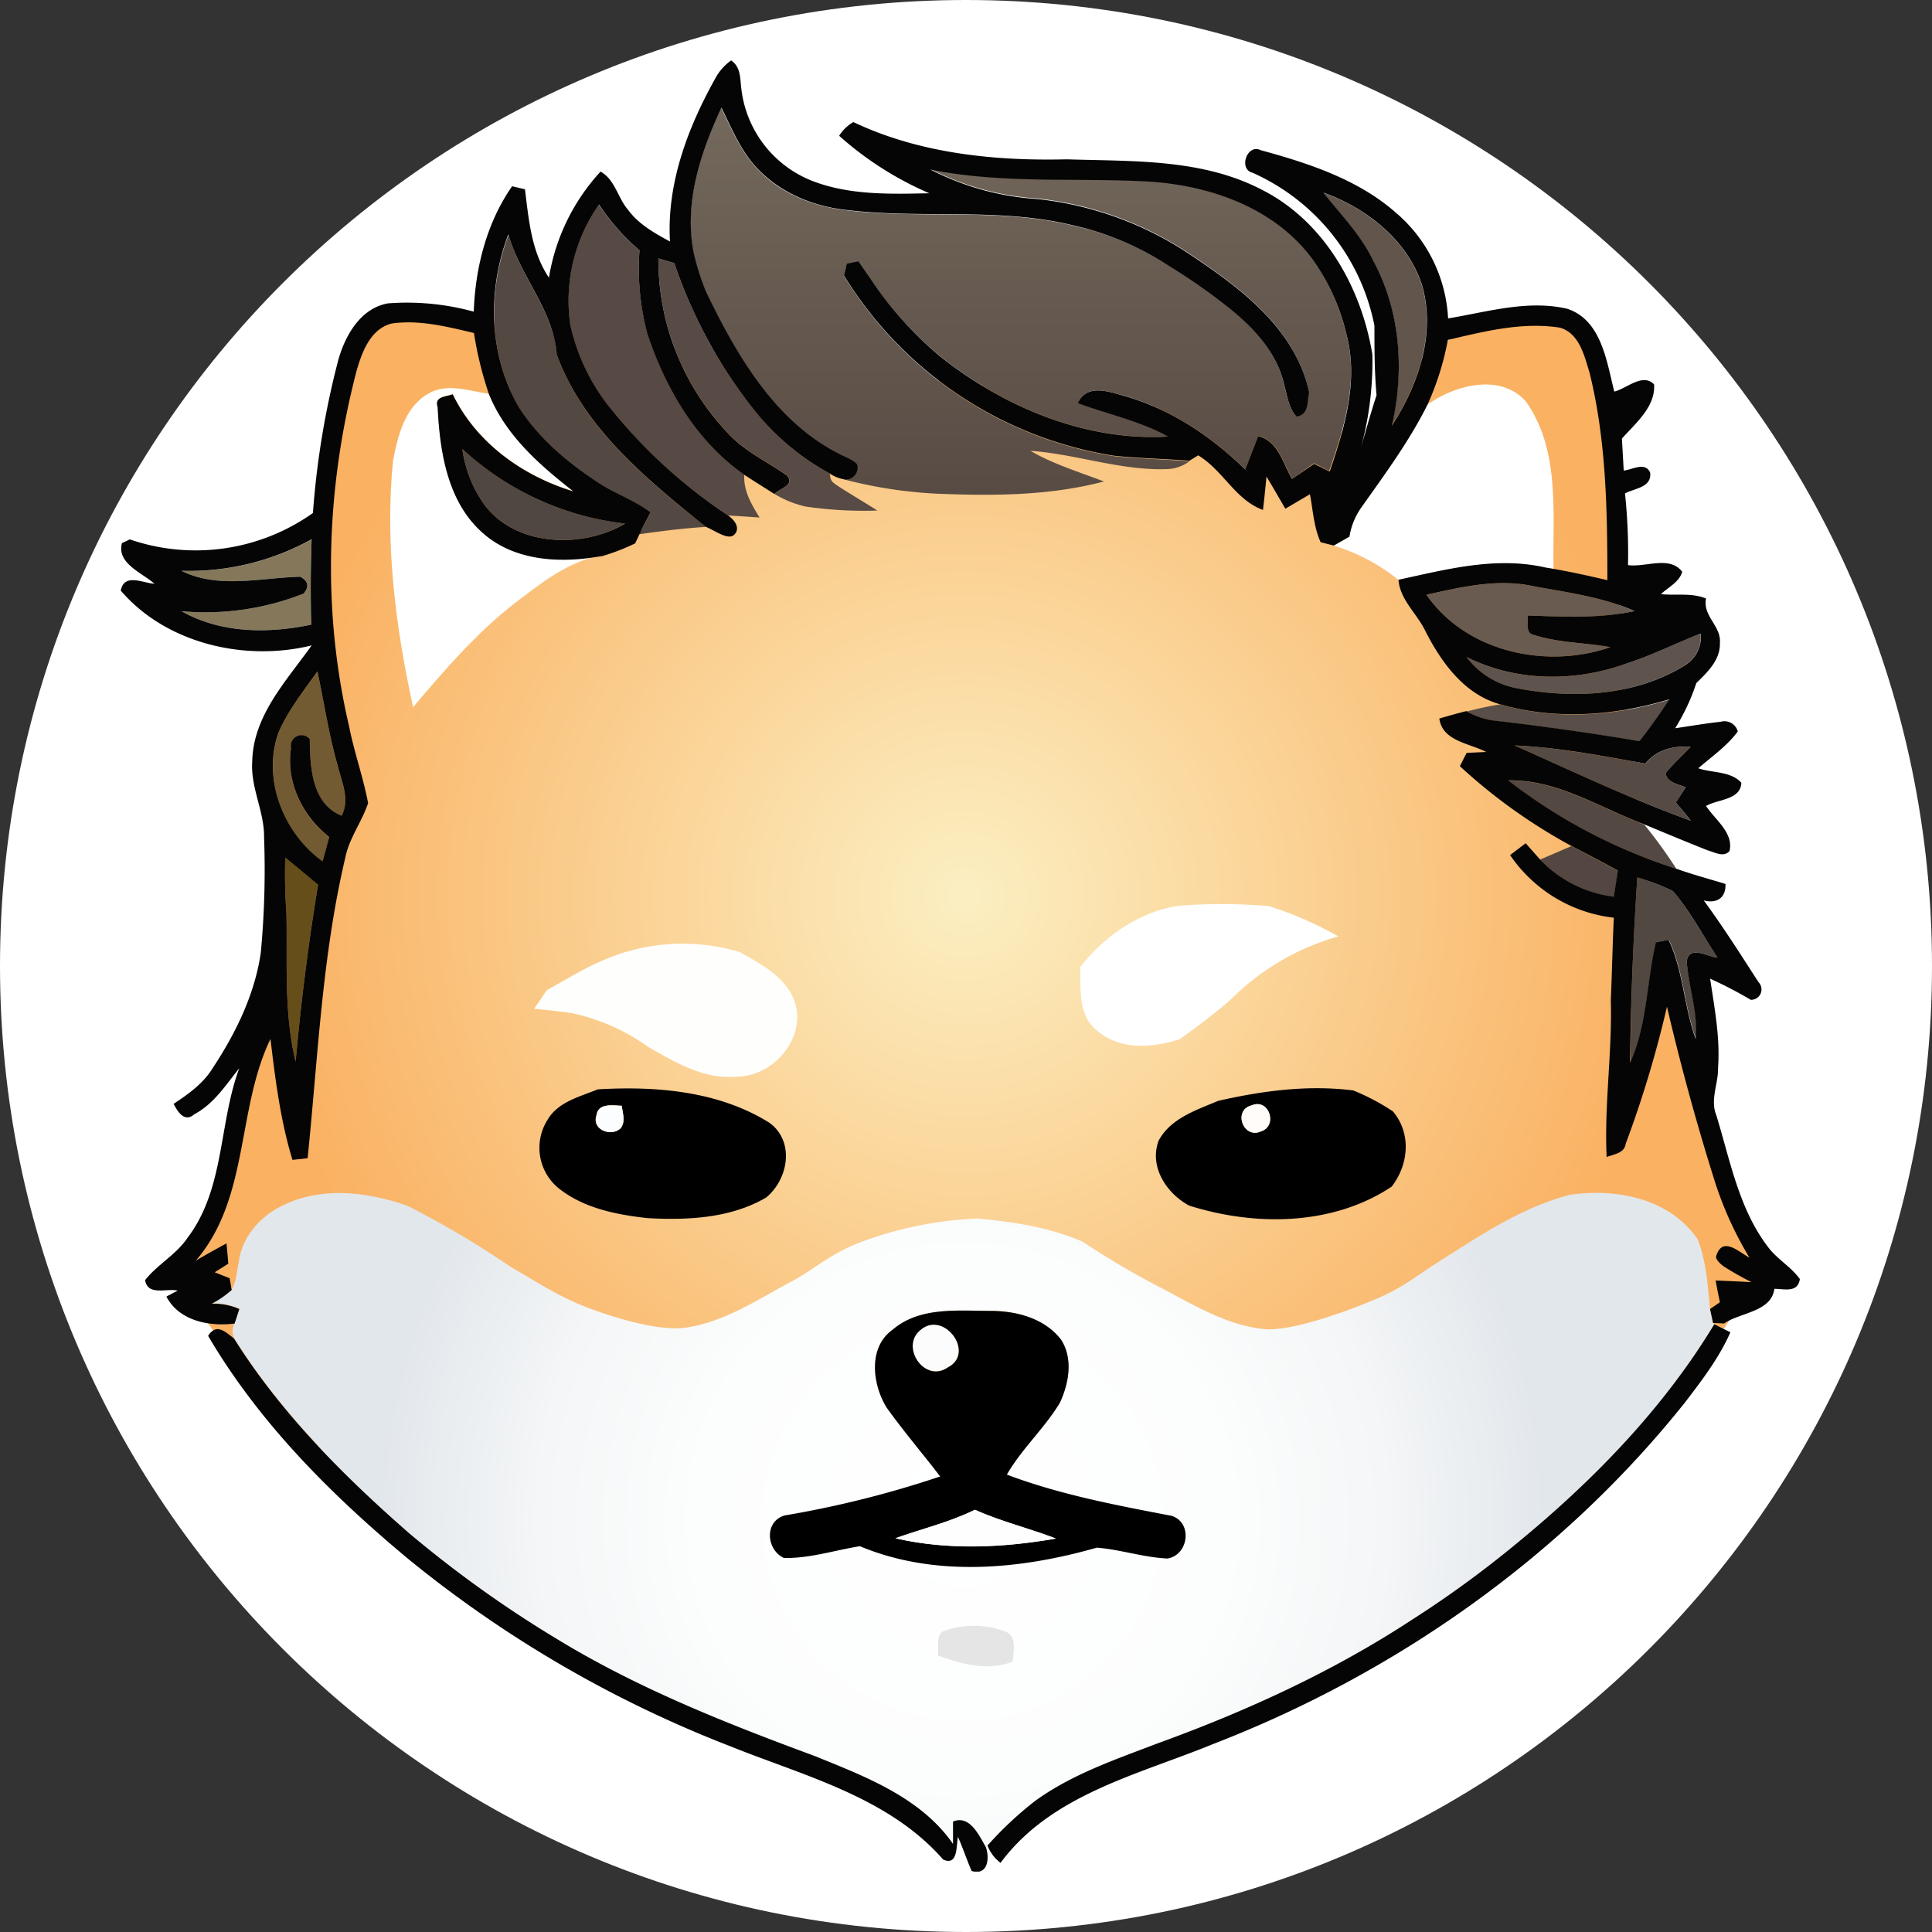 <svg fill="none" height="32" width="32" xmlns="http://www.w3.org/2000/svg">
    <rect width="100%" height="100%" fill="#333333" stroke="none"/>
    <defs>
        <radialGradient cx="0" cy="0" gradientTransform="translate(15.982 14.83) scale(11.578)" gradientUnits="userSpaceOnUse"
            id="elon__b"
            r="1">
            <stop stop-color="#FBEFC2" />
            <stop offset="1" stop-color="#FAB162" />
        </radialGradient>
        <radialGradient cx="0" cy="0" gradientTransform="translate(15.948 25.175) scale(9.598)" gradientUnits="userSpaceOnUse"
            id="elon__d"
            r="1">
            <stop stop-color="#fff" />
            <stop offset=".46" stop-color="#FCFDFD" />
            <stop offset=".73" stop-color="#F4F6F7" />
            <stop offset=".95" stop-color="#E6EAEE" />
            <stop offset="1" stop-color="#E2E7EB" />
        </radialGradient>
        <linearGradient gradientUnits="userSpaceOnUse" id="elon__c" x1="16.909" x2="16.909" y1="1.783"
            y2="8.192">
            <stop stop-color="#74695C" />
            <stop offset="1" stop-color="#584B44" />
        </linearGradient>
        <clipPath id="elon__a">
            <path d="M0 0h27.81v30H0z" fill="#fff" transform="translate(2 1)" />
        </clipPath>
    </defs>
    <path d="M32 16c0 8.837-7.163 16-16 16S0 24.837 0 16 7.163 0 16 0s16 7.163 16 16Z"
        fill="#fff" />
    <g clip-path="url(#elon__a)">
        <path d="M4.966 23.734c-.488-.548-1.397-1.644-1.397-1.644s-.626-.88-.83-.96a6.78 6.78 0 0 1 .168-.171c.256-.253.545-.54.684-.945.15-.447.266-.903.35-1.367.057-.28.115-.567.188-.843 0 0 .473-2.752.473-3.576v-.233a3.538 3.538 0 0 0-.105-.82c-.068-.327-.132-.636-.059-.93.08-.355.293-.655.527-.976.098-.135.196-.275.293-.421 0 0 .177-2.87.21-3.097.09-.63.184-1.28.378-1.884.053-.156.214-.538.545-.64.094-.02.19-.03.286-.03.234.011.466.044.693.099.123.024.251.049.379.068 0 0 14.51 1.733 14.495 1.826.03.61.21.69.57.13 0 0 .274-2.195 3.018-2.05.593.14.914.916.99 4.393-.017.836.182 4.733 1.505 9.091 0 0 .168 1.146.414 1.592.135.228.3.438.488.625l-.72 1.102-.415.307S6.99 25.948 4.966 23.734Z"
            fill="url(#elon__b)" />
        <path d="M21.918 3.191c.72.26 1.403.795 1.637 1.548.223.8-.068 1.645-.506 2.315.216-.918.142-1.912-.314-2.75-.197-.42-.53-.75-.817-1.113Z"
            fill="#61554C" />
        <path d="m10.905 4.28.263.077a8.115 8.115 0 0 0 1.347 2.466c.34.416.756.763 1.228 1.02.013.056 0 .09.053.145.052.056.536.338.735.468a6.662 6.662 0 0 1-1.187-.066 1.738 1.738 0 0 1-.515-.208c.092-.097.345-.141.209-.305-.326-.23-.702-.4-.976-.7a4.171 4.171 0 0 1-1.157-2.897Z"
            fill="#584A45" />
        <path d="M22.3 5.538a3.477 3.477 0 0 0-.555-1.239c-.64-.879-1.752-1.257-2.804-1.306-1.18-.053-2.37.045-3.535-.196a4.482 4.482 0 0 0 1.763.489 5.621 5.621 0 0 1 2.587.953c.824.552 1.7 1.22 1.923 2.245-.034.156 0 .373-.208.404-.132-.144-.154-.343-.205-.522-.12-.552-.532-.976-.963-1.315a9.895 9.895 0 0 0-.93-.648 4.822 4.822 0 0 0-1.616-.67c-1.217-.292-2.476-.103-3.71-.247-.535-.057-1.068-.256-1.454-.639-.306-.293-.465-.689-.649-1.06-.342.747-.62 1.57-.459 2.4.05.22.119.436.205.645.51 1.06 1.153 2.181 2.254 2.715.157.069.105.38.023.39a7.494 7.494 0 0 0 1.55.24c.925.038 1.867.035 2.768-.202-.41-.158-.836-.285-1.218-.508.76.054 1.495.33 2.263.303a.657.657 0 0 0 .372-.13c-.42-.035-.842-.04-1.26-.086a6.429 6.429 0 0 1-4.462-2.983c.01-.05.034-.15.045-.196l.195-.039.202.293c.32.477.707.905 1.15 1.271 1.056.844 2.408 1.408 3.776 1.33-.467-.261-.995-.367-1.493-.552.142-.333.518-.19.781-.119.76.22 1.43.67 1.993 1.217l.214-.553c.332.08.408.45.56.708l.362-.258.25.127c.252-.721.489-1.498.285-2.262Z"
            fill="url(#elon__c)" />
        <path d="M12.328 7.862c-.794-.557-1.299-1.424-1.601-2.329a4.16 4.16 0 0 1-.135-1.388 3.567 3.567 0 0 1-.673-.756 2.77 2.77 0 0 0-.475 1.997c.103.463.302.898.586 1.278a8.577 8.577 0 0 0 2.027 1.874c.174.01.35.021.524.034-.134-.218-.27-.444-.253-.71Z"
            fill="#574A44" />
        <path d="M10.592 8.848c.364-.052.73-.098 1.098-.121-.98-.789-2.022-1.633-2.465-2.845-.056-.747-.607-1.29-.802-1.993-.352.929-.33 2.014.183 2.88.325.501.794.89 1.288 1.219.278.195.608.293.879.502-.051.097-.098.195-.149.293-.012.013-.032.047-.032.065Zm14.39 4.079c.819-.012 1.511.452 2.252.73.191.234.369.48.532.734a8.995 8.995 0 0 1-2.784-1.464Z"
            fill="#544842" />
        <path d="M7.657 7.435a4.763 4.763 0 0 0 2.698 1.236c-.718.425-1.862.39-2.37-.365a2.095 2.095 0 0 1-.328-.87Z"
            fill="#514742" />
        <path d="M3.007 9.455a4.178 4.178 0 0 0 2.157-.522c-.024.47-.017.942-.008 1.413-.713.15-1.498.145-2.148-.222a4.421 4.421 0 0 0 2.019-.293c.097-.111.084-.205-.055-.28-.647.019-1.356.21-1.965-.096Z"
            fill="#85775A" />
        <path d="M23.627 9.85c.578-.125 1.171-.269 1.767-.142.566.106 1.149.182 1.68.414-.586.127-1.182.093-1.773.073.02.107-.048.3.11.324.407.13.842.125 1.262.2-1.058.368-2.388.083-3.046-.868Z"
            fill="#695B50" />
        <path d="M26.887 11.008c.44-.137.851-.347 1.28-.514a.55.55 0 0 1-.274.533c-.806.497-1.81.548-2.723.381a1.345 1.345 0 0 1-.879-.525c.801.405 1.753.416 2.596.125Z"
            fill="#5F534D" />
        <path d="M4.613 12.136c.16-.368.412-.683.645-1.011.112.52.19 1.046.335 1.562.066.272.206.558.066.83-.495-.195-.524-.808-.528-1.27a.179.179 0 0 0-.311.153c-.085.567.195 1.125.633 1.47-.037.134-.072.268-.11.402-.651-.468-1-1.36-.73-2.136Z"
            fill="#725B32" />
        <path d="M24.847 11.667c.92.267 1.901.195 2.81-.08-.152.239-.32.47-.493.694a46.378 46.378 0 0 0-2.36-.335 1.223 1.223 0 0 1-.509-.163c.177-.043.362-.088.552-.116Z"
            fill="#594F48" />
        <path d="M25.085 12.347c.73.03 1.45.178 2.169.3.186-.231.46-.294.748-.278-.139.145-.285.283-.414.436.025.17.208.179.332.238l-.162.248c.08.098.167.196.249.303-.997-.358-1.955-.816-2.922-1.247Z"
            fill="#564B44" />
        <path d="M26.027 14.014c.26.135.518.269.773.411l-.069.432a2.024 2.024 0 0 1-1.223-.62c.174-.073.346-.149.52-.223Z"
            fill="#544741" />
        <path d="M4.725 14.204c.183.148.363.298.543.449a39.85 39.85 0 0 0-.371 2.929c-.195-.797-.137-1.629-.152-2.441a9.055 9.055 0 0 1-.02-.938Z"
            fill="#664E1B" />
        <path d="M27.12 14.533c.2.058.396.133.585.224.293.334.497.734.742 1.103-.163-.016-.474-.211-.51.067.042.428.195.844.154 1.28-.196-.533-.205-1.138-.451-1.643l-.208.044c-.155.662-.142 1.367-.428 1.995a51.98 51.98 0 0 1 .115-3.07Z"
            fill="#514842" />
        <path d="M9.067 18.551c.174-.302.534-.384.834-.508.97-.057 2.005.028 2.847.556.418.31.311.93-.057 1.235-.586.344-1.298.379-1.963.342-.522-.057-1.074-.166-1.49-.507a.865.865 0 0 1-.171-1.118Zm.813-.08c-.083.236.234.364.396.22.091-.11.037-.25.022-.376-.148-.005-.39-.05-.418.156Zm10.299-.238c.732-.166 1.485-.267 2.235-.172.23.093.45.209.657.347.308.365.263.878-.02 1.246-.976.65-2.264.66-3.356.314-.374-.202-.664-.642-.505-1.074.196-.37.627-.509.989-.661Zm.55.076c-.313.08-.137.568.162.428.277-.092.126-.553-.162-.428Z"
            fill="#010001" />
        <path d="M23.64 6.707c.451-.332 1.217-.533 1.635-.055.569.804.44 1.844.456 2.772l-.135-.02c-.816-.187-1.634.03-2.43.204a3.14 3.14 0 0 0-1.074-.57l.259-.147a1.14 1.14 0 0 1 .195-.481c.387-.551.79-1.098 1.093-1.703Zm-5.748 9.309c.404-.513.977-.913 1.628-1.014a9.35 9.35 0 0 1 1.498.006c.4.127.785.295 1.15.502a4.078 4.078 0 0 0-1.784 1.046c-.268.235-.555.449-.845.657-.447.142-.977.187-1.358-.135-.33-.246-.28-.7-.289-1.062Z"
            fill="#fff" />
        <path d="M7.089 6.523c.312-.188.683-.046 1.01 0 .276.684.834 1.172 1.399 1.614-.84-.255-1.611-.805-1.999-1.609-.114.043-.31.034-.25.213.035.732.16 1.556.734 2.072.497.454 1.219.513 1.855.415-.503.123-.913.462-1.316.765-.635.495-1.162 1.109-1.68 1.72-.292-1.338-.469-2.717-.332-4.086.079-.407.193-.882.579-1.104Z"
            fill="#FEFFFE" />
        <path d="M9.891 15.95a3.306 3.306 0 0 1 2.36-.182c.385.218.848.459.941.935.098.575-.425 1.134-1.002 1.13-.536.046-1.01-.24-1.456-.494a3.35 3.35 0 0 0-1.256-.557c-.21-.033-.42-.052-.632-.075.075-.098.141-.206.213-.309.277-.149.545-.318.832-.449Z"
            fill="#FEFFFD" />
        <path d="M9.88 18.471c.03-.207.27-.16.418-.156.015.126.07.266-.022.377-.162.143-.479.015-.396-.22Z"
            fill="#FCFDFE" />
        <path d="M20.729 18.31c.293-.127.44.335.162.427-.299.14-.475-.349-.162-.428Z"
            fill="#FFFCF9" />
        <path d="M15.256 22.02c.385-.312.906.39.439.63-.388.267-.802-.365-.439-.63Z"
            fill="#FCFCFC" />
        <path d="m28.374 21.916-.051-.23c-.038-.391-.06-.79-.204-1.16-.467-.678-1.343-.847-2.113-.737-.822.212-1.527.7-2.235 1.147-.358.23-.574.417-1.03.6 0 0-1.15.495-1.757.482-.64-.05-1.2-.397-1.758-.69a13.285 13.285 0 0 1-1.292-.76c-.546-.24-1.147-.33-1.736-.385a6.226 6.226 0 0 0-1.98.405c-.512.205-.755.458-1.149.659-.53.287-1.05.63-1.66.735-.586.116-1.71-.337-1.71-.337-.458-.177-.825-.422-1.251-.668a15.016 15.016 0 0 0-1.695-1.003c-.656-.232-1.42-.327-2.065-.01-.373.173-.69.53-.735.954-.034.147-.037.31-.115.444-.101.09-.212.166-.331.228.157-.006.313.024.458.088l-.08.24a.293.293 0 0 0-.032.117.265.265 0 0 0 .027.135c.773 1.229 1.809 2.269 2.896 3.222a19.192 19.192 0 0 0 2.477 1.77c1.332.81 2.788 1.385 4.246 1.924.835.34 1.757.684 2.291 1.456v-.37c.276-.117.434.23.547.42l.023-.024c.238-.267.5-.513.782-.733.613-.448 1.34-.692 2.041-.96 1.472-.534 2.905-1.19 4.215-2.051.6-.383 1.174-.803 1.723-1.256 1.269-1.04 2.428-2.229 3.278-3.638l-.025-.014Zm-11.601 5.606c-.413.16-.843.044-1.24-.103.018-.13-.025-.275.061-.39a1.464 1.464 0 0 1 1.045-.013c.216.077.146.335.134.506Zm2.57-1.71c-.397-.018-.782-.149-1.172-.18-1.27.363-2.683.495-3.925-.024-.418.067-.832.203-1.258.195-.293-.137-.328-.602.01-.704a16.92 16.92 0 0 0 2.574-.644c-.293-.383-.609-.753-.89-1.146-.234-.385-.31-.997.106-1.289.445-.378 1.067-.308 1.61-.308.433 0 .895.12 1.171.473.207.314.133.727-.016 1.049-.255.422-.631.76-.88 1.19.88.332 1.811.507 2.735.684.355.117.28.647-.066.703Z"
            fill="url(#elon__d)" />
        <path d="M14.79 22.02c.446-.378 1.068-.308 1.61-.308.434 0 .896.12 1.172.473.207.314.133.727-.017 1.049-.254.422-.63.76-.878 1.19.878.332 1.81.507 2.734.684.348.119.273.649-.073.706-.396-.018-.78-.149-1.171-.18-1.27.363-2.683.495-3.925-.024-.418.067-.832.204-1.258.195-.293-.137-.328-.602.01-.704a16.926 16.926 0 0 0 2.578-.646c-.293-.383-.609-.753-.89-1.146-.233-.385-.308-.997.108-1.289Zm.468 0c-.363.269.05.898.439.63.465-.237-.056-.942-.44-.63h.001Zm.89 2.987c-.42.206-.878.315-1.316.472.88.202 1.78.157 2.658.005-.445-.172-.91-.282-1.343-.478l.002.001Z"
            fill="#000" />
        <path d="M29.262 20.625c-.467-.63-.609-1.42-.835-2.155-.105-.257.036-.523.029-.782.037-.497-.058-.989-.131-1.478.23.104.455.221.673.35a.172.172 0 0 0 .128-.293c-.293-.454-.586-.917-.907-1.353.218.056.37-.044.36-.273-.27-.083-.545-.156-.813-.252a8.997 8.997 0 0 1-2.784-1.464c.819-.013 1.511.452 2.252.729.352.146.702.293 1.058.433.11.03.26.12.355.008.069-.303-.241-.518-.39-.746.195-.113.574-.097.585-.384-.177-.196-.48-.159-.713-.24.225-.196.477-.368.654-.61a.228.228 0 0 0-.284-.16c-.252.027-.502.071-.753.107.146-.234.264-.485.35-.747.184-.181.399-.384.391-.662.026-.285-.288-.445-.23-.74-.233-.097-.5-.047-.746-.072.122-.118.3-.195.352-.37-.207-.273-.604-.071-.898-.111a9.434 9.434 0 0 0-.05-1.187c.154-.085.45-.098.416-.347-.085-.183-.293-.045-.437-.032l-.03-.53c.226-.254.558-.527.533-.897-.188-.195-.453.068-.659.119-.128-.501-.212-1.185-.78-1.372-.656-.152-1.326.053-1.973.16a2.465 2.465 0 0 0-.86-1.747c-.629-.555-1.45-.823-2.245-1.04-.226-.111-.372.319-.132.375a3.515 3.515 0 0 1 2.017 2.532c0 .384 0 .768.035 1.152-.117.357-.214.724-.322 1.085.18-.568.265-1.162.253-1.758-.181-1.113-.803-2.215-1.838-2.734-.992-.514-2.14-.465-3.222-.5-1.201.029-2.441-.097-3.537-.617a.675.675 0 0 0-.235.227c.443.396.947.717 1.493.952-.64.013-1.303.034-1.913-.195a1.869 1.869 0 0 1-1.2-1.535c-.022-.17-.007-.361-.169-.47a.867.867 0 0 0-.26.293c-.46.824-.809 1.747-.753 2.706-.256-.138-.518-.285-.694-.524-.173-.2-.213-.498-.456-.634a3.4 3.4 0 0 0-.855 1.757c-.293-.434-.334-.964-.397-1.464l-.213-.05c-.42.603-.61 1.348-.635 2.077a4.173 4.173 0 0 0-1.424-.137c-.454.083-.707.533-.821.942a14.027 14.027 0 0 0-.419 2.53 3.356 3.356 0 0 1-3.033.437l-.13.062c-.091.335.331.488.538.673-.192-.011-.5-.183-.558.113.753.879 2.058 1.18 3.162.908-.416.586-.967 1.159-.984 1.918-.032.435.202.831.196 1.264.023.635.005 1.27-.054 1.903-.098.688-.412 1.332-.792 1.908-.156.26-.405.436-.652.6.063.125.18.316.34.174.324-.17.526-.488.747-.764-.342.92-.24 1.999-.858 2.81-.187.279-.496.439-.702.7.046.268.358.13.54.174l-.187.098c.21.405.714.5 1.13.447l.078-.24a1.045 1.045 0 0 0-.457-.088 1.63 1.63 0 0 0 .33-.228 8 8 0 0 0-.034-.195l-.247-.098.225-.142a9.73 9.73 0 0 0-.03-.336c-.17.092-.341.186-.508.286.89-1.037.672-2.501 1.237-3.673.08.674.165 1.352.364 2.003l.251-.027c.171-1.66.238-3.339.622-4.969.064-.329.275-.6.38-.912-.08-.427-.23-.84-.314-1.269-.455-1.935-.378-3.973.122-5.888.09-.313.227-.694.579-.787.46-.067.921.052 1.366.156.053.344.136.682.248 1.012.277.683.835 1.171 1.4 1.613-.84-.254-1.611-.805-2-1.609-.113.043-.309.035-.249.213.035.733.16 1.557.734 2.072.497.454 1.219.513 1.855.415l.139-.021A3.48 3.48 0 0 0 10.52 9l.072-.152.033-.069c.048-.098.098-.195.149-.293-.27-.206-.6-.31-.88-.502-.497-.328-.962-.717-1.29-1.223-.514-.865-.536-1.953-.184-2.88.195.703.746 1.246.802 1.993.445 1.217 1.488 2.06 2.464 2.85.152.06.377.234.477.131.1-.102.016-.237-.11-.321a8.576 8.576 0 0 1-2.02-1.87 3.352 3.352 0 0 1-.586-1.279 2.77 2.77 0 0 1 .475-1.997c.186.283.412.538.67.757-.034.467.01.936.132 1.389.303.905.807 1.772 1.601 2.328.166.11.335.213.501.32.092-.097.345-.141.209-.305-.326-.23-.702-.4-.976-.7a4.172 4.172 0 0 1-1.154-2.897l.263.077a8.115 8.115 0 0 0 1.347 2.466c.34.416.756.763 1.228 1.02a.586.586 0 0 0 .255.098.195.195 0 0 0 .2-.243c-.03-.055-.152-.11-.25-.156-1.101-.533-1.745-1.654-2.255-2.714a4.144 4.144 0 0 1-.204-.645c-.162-.83.116-1.654.46-2.4.183.37.342.769.648 1.06.39.382.92.585 1.453.638 1.232.145 2.49-.046 3.71.248a4.822 4.822 0 0 1 1.616.684c.323.198.633.414.931.648.43.338.844.763.963 1.315.051.179.073.378.205.522.21-.03.174-.248.208-.404-.224-1.027-1.099-1.695-1.923-2.245a5.622 5.622 0 0 0-2.587-.953 4.481 4.481 0 0 1-1.763-.488c1.165.236 2.355.138 3.535.195 1.052.049 2.164.423 2.804 1.306.265.373.453.794.555 1.24.2.763-.034 1.54-.28 2.261l-.258-.127-.366.25c-.152-.258-.228-.628-.56-.708l-.214.552c-.563-.548-1.233-.998-1.992-1.216-.26-.072-.635-.215-.782.118.498.185 1.026.293 1.493.552-1.367.079-2.72-.488-3.776-1.33a5.979 5.979 0 0 1-1.148-1.28l-.202-.292-.195.039c-.01.05-.034.15-.045.195a6.428 6.428 0 0 0 4.462 2.984c.418.046.84.05 1.26.085l.144-.09c.41.244.618.74 1.074.904.022-.184.04-.368.058-.553.106.176.209.355.312.533l.408-.24c.05.266.064.546.177.795l.218.055.259-.148c.027-.173.094-.337.195-.481.39-.55.794-1.097 1.097-1.703a4.64 4.64 0 0 0 .338-1.074c.607-.142 1.235-.302 1.861-.202.321.098.402.472.488.753.276 1.119.293 2.283.293 3.429-.34-.081-.683-.155-1.03-.211-.816-.186-1.634.031-2.43.204.027.336.308.56.446.85.263.517.643 1.045 1.23 1.21.92.267 1.901.194 2.81-.08-.152.238-.319.47-.493.693a46.266 46.266 0 0 0-2.36-.335 1.223 1.223 0 0 1-.508-.163c-.15.037-.3.08-.448.123.05.376.5.408.775.554l-.322.015c-.029.054-.085.165-.113.22a9.117 9.117 0 0 0 1.845 1.32c.258.134.517.268.772.41l-.068.432a2.024 2.024 0 0 1-1.224-.62l-.235-.265-.258.196A2.406 2.406 0 0 0 26.73 15.2c-.022.457-.03.915-.05 1.366.024.869-.11 1.733-.069 2.599.12-.05.293-.06.316-.221.276-.74.505-1.499.683-2.27a39.8 39.8 0 0 0 .781 2.857c.142.455.339.892.586 1.3-.183-.098-.448-.362-.552-.026-.017.048.072.142.165.195.135.086.277.163.42.237-.195-.012-.396-.02-.594-.028.022.12.045.24.071.36l-.163.113.05.23.182.009c.273-.186.782-.19.833-.574.164 0 .39.071.422-.162-.152-.213-.398-.34-.548-.56ZM5.156 10.346c-.713.15-1.498.146-2.148-.222a4.42 4.42 0 0 0 2.019-.292c.097-.112.084-.206-.055-.28-.65.017-1.358.208-1.967-.098a4.178 4.178 0 0 0 2.157-.523 21.37 21.37 0 0 0-.006 1.415Zm-.26 7.235c-.194-.797-.136-1.629-.151-2.44a9.06 9.06 0 0 1-.02-.936c.183.148.363.299.543.449a39.75 39.75 0 0 0-.371 2.927Zm.697-4.899c.066.272.206.558.066.83-.495-.195-.524-.808-.528-1.269a.178.178 0 0 0-.311.152c-.085.568.195 1.125.633 1.47-.037.135-.072.268-.11.402-.651-.466-1.004-1.367-.73-2.134.16-.368.412-.684.645-1.012.111.522.19 1.05.335 1.561Zm4.762-4.01c-.718.424-1.862.39-2.37-.366a2.095 2.095 0 0 1-.328-.87 4.763 4.763 0 0 0 2.698 1.236Zm12.697-1.618c.216-.919.142-1.913-.314-2.75-.2-.422-.533-.752-.817-1.114.72.26 1.403.795 1.637 1.549.223.8-.068 1.645-.506 2.315Zm.575 2.796c.578-.126 1.171-.27 1.767-.142.566.105 1.15.181 1.68.413-.586.127-1.182.093-1.773.074.02.106-.048.298.11.323.408.13.842.125 1.262.201-1.058.368-2.388.083-3.046-.868Zm1.543 1.557a1.346 1.346 0 0 1-.879-.525c.804.405 1.758.416 2.599.125.44-.137.851-.346 1.28-.514a.552.552 0 0 1-.274.534c-.81.498-1.814.548-2.726.381Zm2.084 1.238c.186-.23.46-.293.748-.277-.139.146-.285.283-.414.437.025.168.208.178.332.237l-.162.249c.08.097.167.195.249.303-.997-.359-1.953-.817-2.922-1.247.73.03 1.45.174 2.169.3v-.002Zm.832 4.563c-.195-.534-.205-1.138-.451-1.643l-.208.044c-.155.66-.142 1.367-.428 1.994a57.1 57.1 0 0 1 .12-3.07c.201.058.397.133.586.224.293.334.497.735.742 1.104-.163-.017-.474-.212-.51.066.034.429.19.845.149 1.281ZM15.785 30.171v.37c-.534-.77-1.456-1.117-2.291-1.456-1.458-.539-2.914-1.114-4.246-1.924a19.192 19.192 0 0 1-2.476-1.77c-1.088-.952-2.124-1.992-2.897-3.222-.14-.106-.287-.262-.428-.043.848 1.445 2.05 2.644 3.333 3.71a19.654 19.654 0 0 0 5.312 3.086c1.232.496 2.621.84 3.53 1.878.25.113.214-.236.245-.375.082.184.145.378.226.564.267.082.3-.205.238-.39-.112-.198-.271-.545-.546-.428Zm9.331-4.603a17.53 17.53 0 0 1-1.723 1.256c-1.31.86-2.743 1.516-4.215 2.05-.702.269-1.428.513-2.041.961a5.89 5.89 0 0 0-.781.733.651.651 0 0 0 .216.287c.841-1.136 2.277-1.458 3.515-1.966 3.036-1.172 5.793-3.114 7.824-5.663.28-.366.562-.735.75-1.159l-.267-.133c-.85 1.405-2.013 2.597-3.278 3.634Z"
            fill="#050505" />
        <path d="M16.147 25.006c.433.195.898.306 1.341.477-.879.152-1.783.195-2.658-.005.44-.157.896-.264 1.317-.472Z"
            fill="#FEFEFE" />
        <path d="M15.594 27.031a1.464 1.464 0 0 1 1.045-.012c.216.074.146.332.134.503-.413.16-.843.044-1.24-.103.018-.13-.025-.275.061-.388Z"
            fill="#E5E5E5" />
    </g>
</svg>